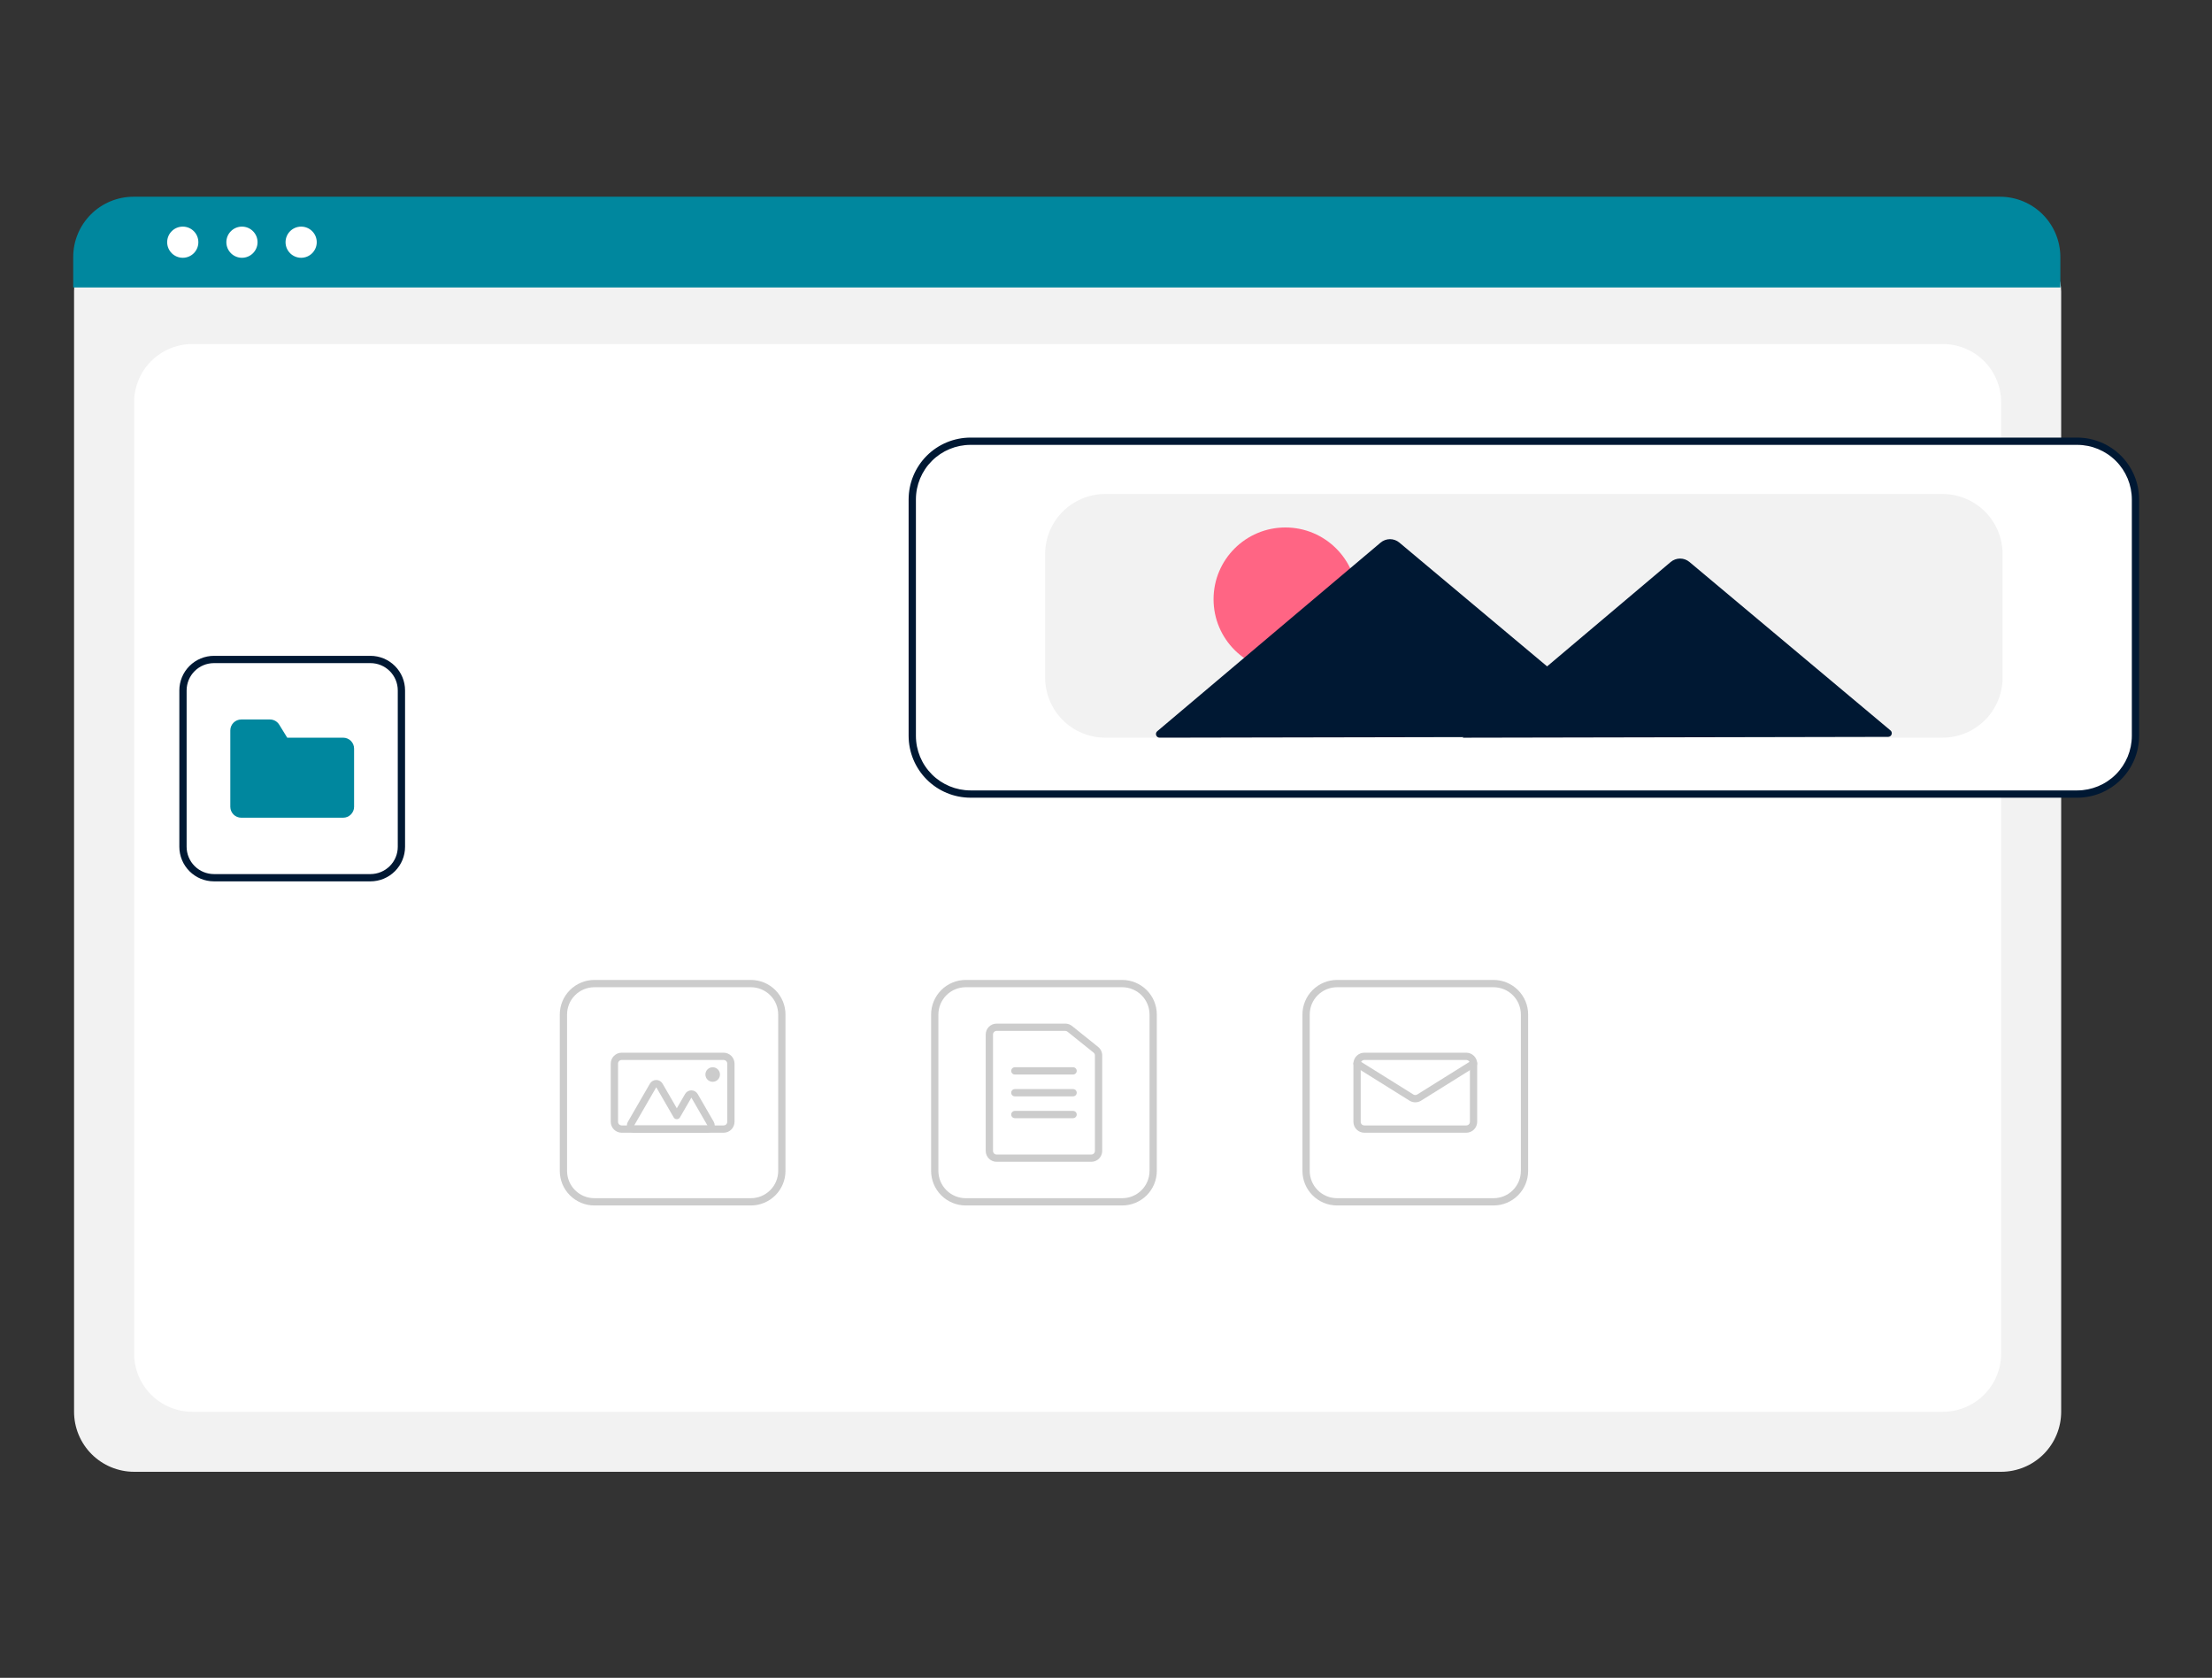 <svg width="120" height="91" viewBox="0 0 120 91" fill="none" xmlns="http://www.w3.org/2000/svg">
<rect x="0" y="0" width="120" height="91" fill="#333333" stroke="none"/>
<path d="M108.56 79.824H7.276C6.412 79.823 5.584 79.48 4.973 78.87C4.362 78.26 4.019 77.432 4.018 76.569V15.778C4.018 15.146 4.27 14.54 4.718 14.092C5.165 13.646 5.772 13.394 6.405 13.393H109.39C110.034 13.394 110.651 13.65 111.106 14.105C111.561 14.559 111.818 15.176 111.818 15.819V76.569C111.817 77.432 111.474 78.26 110.863 78.87C110.252 79.48 109.424 79.823 108.56 79.824Z" fill="#F2F2F2"/>
<path d="M10.436 76.569H105.4C106.238 76.569 107.042 76.237 107.634 75.645C108.227 75.053 108.56 74.25 108.56 73.413V21.816C108.56 20.979 108.227 20.176 107.634 19.584C107.042 18.992 106.238 18.659 105.4 18.659H10.436C9.598 18.659 8.794 18.992 8.202 19.584C7.609 20.176 7.276 20.979 7.276 21.816V73.413C7.276 74.25 7.609 75.053 8.202 75.645C8.794 76.237 9.598 76.569 10.436 76.569Z" fill="white"/>
<path d="M111.773 15.592H3.972V13.935C3.973 13.069 4.318 12.239 4.931 11.627C5.544 11.015 6.375 10.671 7.242 10.67H108.502C109.369 10.67 110.2 11.015 110.813 11.627C111.426 12.239 111.771 13.069 111.773 13.935V15.592Z" fill="#00879E"/>
<path d="M9.915 13.981C10.383 13.981 10.761 13.602 10.761 13.136C10.761 12.669 10.383 12.291 9.915 12.291C9.448 12.291 9.069 12.669 9.069 13.136C9.069 13.602 9.448 13.981 9.915 13.981Z" fill="white"/>
<path d="M13.126 13.981C13.593 13.981 13.972 13.602 13.972 13.136C13.972 12.669 13.593 12.291 13.126 12.291C12.659 12.291 12.28 12.669 12.28 13.136C12.28 13.602 12.659 13.981 13.126 13.981Z" fill="white"/>
<path d="M16.337 13.981C16.804 13.981 17.183 13.602 17.183 13.136C17.183 12.669 16.804 12.291 16.337 12.291C15.87 12.291 15.491 12.669 15.491 13.136C15.491 13.602 15.87 13.981 16.337 13.981Z" fill="white"/>
<path d="M60.881 65.38H52.388C51.891 65.379 51.414 65.181 51.062 64.83C50.711 64.479 50.513 64.002 50.512 63.505V55.023C50.513 54.526 50.711 54.049 51.062 53.698C51.414 53.347 51.891 53.149 52.388 53.148H60.881C61.378 53.149 61.855 53.347 62.207 53.698C62.559 54.049 62.756 54.526 62.757 55.023V63.505C62.756 64.002 62.559 64.479 62.207 64.83C61.855 65.181 61.378 65.379 60.881 65.38ZM52.388 53.543C51.996 53.544 51.619 53.7 51.342 53.977C51.064 54.254 50.908 54.63 50.907 55.023V63.505C50.908 63.898 51.064 64.274 51.342 64.551C51.619 64.829 51.996 64.985 52.388 64.985H60.881C61.273 64.985 61.65 64.829 61.928 64.551C62.205 64.274 62.361 63.898 62.362 63.505V55.023C62.361 54.63 62.205 54.254 61.928 53.977C61.65 53.7 61.273 53.544 60.881 53.543H52.388Z" fill="#CCCCCC"/>
<path d="M59.202 63.012H54.067C53.91 63.012 53.759 62.95 53.648 62.839C53.537 62.728 53.475 62.577 53.475 62.42V56.108C53.475 55.951 53.537 55.8 53.648 55.689C53.759 55.578 53.91 55.516 54.067 55.516H57.788C57.923 55.516 58.054 55.562 58.159 55.646L59.573 56.781C59.642 56.837 59.698 56.907 59.736 56.987C59.775 57.067 59.795 57.154 59.794 57.243V62.42C59.794 62.577 59.732 62.728 59.621 62.839C59.51 62.95 59.359 63.012 59.202 63.012ZM54.067 55.91C54.015 55.91 53.965 55.931 53.928 55.968C53.891 56.005 53.87 56.055 53.87 56.108V62.42C53.87 62.473 53.891 62.523 53.928 62.56C53.965 62.597 54.015 62.618 54.067 62.618H59.202C59.254 62.618 59.304 62.597 59.342 62.56C59.379 62.523 59.399 62.473 59.4 62.42V57.243C59.4 57.213 59.393 57.184 59.38 57.157C59.367 57.131 59.349 57.108 59.326 57.089L57.911 55.954C57.876 55.926 57.833 55.91 57.788 55.91H54.067Z" fill="#CCCCCC"/>
<path d="M58.215 58.278H55.055C55.002 58.278 54.952 58.257 54.915 58.22C54.878 58.183 54.857 58.133 54.857 58.081C54.857 58.028 54.878 57.978 54.915 57.941C54.952 57.904 55.002 57.883 55.055 57.883H58.215C58.267 57.883 58.317 57.904 58.355 57.941C58.392 57.978 58.412 58.028 58.412 58.081C58.412 58.133 58.392 58.183 58.355 58.22C58.317 58.257 58.267 58.278 58.215 58.278Z" fill="#CCCCCC"/>
<path d="M58.215 59.461H55.055C55.002 59.461 54.952 59.441 54.915 59.404C54.878 59.367 54.857 59.316 54.857 59.264C54.857 59.212 54.878 59.162 54.915 59.125C54.952 59.088 55.002 59.067 55.055 59.067H58.215C58.267 59.067 58.317 59.088 58.355 59.125C58.392 59.162 58.412 59.212 58.412 59.264C58.412 59.316 58.392 59.367 58.355 59.404C58.317 59.441 58.267 59.461 58.215 59.461Z" fill="#CCCCCC"/>
<path d="M58.215 60.645H55.055C55.002 60.645 54.952 60.624 54.915 60.587C54.878 60.55 54.857 60.5 54.857 60.448C54.857 60.395 54.878 60.345 54.915 60.308C54.952 60.271 55.002 60.25 55.055 60.25H58.215C58.267 60.25 58.317 60.271 58.355 60.308C58.392 60.345 58.412 60.395 58.412 60.448C58.412 60.5 58.392 60.55 58.355 60.587C58.317 60.624 58.267 60.645 58.215 60.645Z" fill="#CCCCCC"/>
<path d="M81.025 65.38H72.533C72.035 65.379 71.559 65.181 71.207 64.83C70.855 64.479 70.657 64.002 70.657 63.505V55.023C70.657 54.526 70.855 54.049 71.207 53.698C71.559 53.347 72.035 53.149 72.533 53.148H81.025C81.523 53.149 82 53.347 82.351 53.698C82.703 54.049 82.901 54.526 82.901 55.023V63.505C82.901 64.002 82.703 64.479 82.351 64.83C82 65.181 81.523 65.379 81.025 65.38ZM72.533 53.543C72.14 53.544 71.764 53.7 71.486 53.977C71.208 54.254 71.052 54.63 71.052 55.023V63.505C71.052 63.898 71.208 64.274 71.486 64.551C71.764 64.829 72.14 64.985 72.533 64.985H81.025C81.418 64.985 81.794 64.829 82.072 64.551C82.35 64.274 82.506 63.898 82.507 63.505V55.023C82.506 54.63 82.35 54.254 82.072 53.977C81.794 53.7 81.418 53.544 81.025 53.543H72.533Z" fill="#CCCCCC"/>
<path d="M79.544 61.434H74.014C73.857 61.434 73.707 61.372 73.596 61.261C73.484 61.15 73.422 60.999 73.422 60.842V57.686C73.422 57.529 73.484 57.379 73.596 57.268C73.707 57.157 73.857 57.094 74.014 57.094H79.544C79.701 57.094 79.852 57.157 79.963 57.268C80.074 57.379 80.137 57.529 80.137 57.686V60.842C80.137 60.999 80.074 61.15 79.963 61.261C79.852 61.372 79.701 61.434 79.544 61.434ZM74.014 57.489C73.962 57.489 73.912 57.51 73.875 57.546C73.838 57.583 73.817 57.634 73.817 57.686V60.842C73.817 60.895 73.838 60.945 73.875 60.982C73.912 61.019 73.962 61.039 74.014 61.04H79.544C79.597 61.039 79.647 61.019 79.684 60.982C79.721 60.945 79.742 60.895 79.742 60.842V57.686C79.742 57.634 79.721 57.583 79.684 57.546C79.647 57.51 79.597 57.489 79.544 57.489H74.014Z" fill="#CCCCCC"/>
<path d="M76.779 59.785C76.668 59.785 76.559 59.754 76.465 59.695L73.514 57.853C73.47 57.825 73.439 57.781 73.427 57.73C73.415 57.679 73.424 57.626 73.452 57.581C73.48 57.537 73.524 57.506 73.575 57.494C73.626 57.482 73.679 57.491 73.724 57.519L76.674 59.361C76.706 59.38 76.742 59.39 76.779 59.39C76.816 59.39 76.852 59.38 76.884 59.361L79.834 57.519C79.879 57.491 79.932 57.482 79.983 57.494C80.034 57.506 80.078 57.537 80.106 57.581C80.134 57.626 80.143 57.679 80.131 57.73C80.12 57.781 80.088 57.825 80.044 57.853L77.093 59.695C76.999 59.754 76.89 59.785 76.779 59.785Z" fill="#CCCCCC"/>
<path d="M40.736 65.38H32.244C31.747 65.379 31.27 65.181 30.918 64.83C30.566 64.479 30.368 64.002 30.368 63.505V55.023C30.368 54.526 30.566 54.049 30.918 53.698C31.27 53.347 31.747 53.149 32.244 53.148H40.736C41.234 53.149 41.711 53.347 42.062 53.698C42.414 54.049 42.612 54.526 42.612 55.023V63.505C42.612 64.002 42.414 64.479 42.062 64.83C41.711 65.181 41.234 65.379 40.736 65.38ZM32.244 53.543C31.851 53.544 31.475 53.7 31.197 53.977C30.919 54.254 30.763 54.63 30.763 55.023V63.505C30.763 63.898 30.919 64.274 31.197 64.551C31.475 64.829 31.851 64.985 32.244 64.985H40.736C41.129 64.985 41.505 64.829 41.783 64.551C42.061 64.274 42.217 63.898 42.217 63.505V55.023C42.217 54.63 42.061 54.254 41.783 53.977C41.505 53.7 41.129 53.544 40.736 53.543H32.244Z" fill="#CCCCCC"/>
<path d="M39.255 61.434H33.725C33.568 61.434 33.418 61.372 33.306 61.261C33.196 61.15 33.133 60.999 33.133 60.842V57.686C33.133 57.529 33.196 57.379 33.306 57.268C33.418 57.157 33.568 57.094 33.725 57.094H39.255C39.412 57.094 39.563 57.157 39.674 57.268C39.785 57.379 39.847 57.529 39.848 57.686V60.842C39.847 60.999 39.785 61.15 39.674 61.261C39.563 61.372 39.412 61.434 39.255 61.434ZM33.725 57.489C33.673 57.489 33.623 57.51 33.586 57.546C33.549 57.583 33.528 57.634 33.528 57.686V60.842C33.528 60.895 33.549 60.945 33.586 60.982C33.623 61.019 33.673 61.039 33.725 61.04H39.255C39.308 61.039 39.358 61.019 39.395 60.982C39.432 60.945 39.453 60.895 39.453 60.842V57.686C39.453 57.634 39.432 57.583 39.395 57.546C39.358 57.51 39.308 57.489 39.255 57.489H33.725Z" fill="#CCCCCC"/>
<path d="M38.379 61.434H34.404C34.335 61.434 34.267 61.416 34.207 61.381C34.147 61.347 34.097 61.297 34.062 61.237C34.028 61.177 34.009 61.109 34.009 61.04C34.009 60.97 34.028 60.902 34.062 60.842L35.259 58.771C35.294 58.711 35.344 58.661 35.404 58.627C35.464 58.592 35.532 58.574 35.602 58.574C35.671 58.574 35.739 58.592 35.799 58.627C35.859 58.661 35.909 58.711 35.944 58.771L36.717 60.109L37.165 59.334C37.199 59.274 37.249 59.224 37.309 59.189C37.369 59.155 37.438 59.136 37.507 59.136C37.576 59.136 37.644 59.155 37.704 59.189C37.764 59.224 37.814 59.274 37.849 59.334L38.721 60.842C38.755 60.902 38.774 60.97 38.774 61.04C38.774 61.109 38.755 61.177 38.721 61.237C38.686 61.297 38.636 61.347 38.576 61.381C38.516 61.416 38.448 61.434 38.379 61.434H38.379ZM38.379 61.04L37.507 59.531L36.888 60.602C36.87 60.632 36.846 60.657 36.816 60.674C36.785 60.691 36.752 60.7 36.717 60.7C36.682 60.7 36.648 60.691 36.618 60.674C36.588 60.657 36.563 60.632 36.546 60.602L35.602 58.968L34.404 61.04H38.379Z" fill="#CCCCCC"/>
<path d="M38.663 58.672C38.881 58.672 39.058 58.496 39.058 58.278C39.058 58.06 38.881 57.883 38.663 57.883C38.444 57.883 38.268 58.06 38.268 58.278C38.268 58.496 38.444 58.672 38.663 58.672Z" fill="#CCCCCC"/>
<path d="M112.688 43.165H52.65C51.786 43.164 50.958 42.821 50.347 42.211C49.736 41.6 49.392 40.773 49.391 39.91V27.087C49.392 26.224 49.736 25.397 50.347 24.787C50.958 24.176 51.786 23.833 52.65 23.832H112.688C113.552 23.833 114.381 24.176 114.992 24.787C115.602 25.397 115.946 26.224 115.947 27.087V39.91C115.946 40.773 115.602 41.6 114.992 42.211C114.381 42.821 113.552 43.164 112.688 43.165Z" fill="white"/>
<path d="M112.689 43.264H52.65C51.76 43.263 50.906 42.909 50.277 42.28C49.648 41.652 49.294 40.799 49.292 39.91V27.087C49.294 26.198 49.648 25.346 50.277 24.717C50.906 24.088 51.76 23.735 52.65 23.733H112.689C113.579 23.735 114.432 24.088 115.062 24.717C115.691 25.346 116.045 26.198 116.046 27.087V39.91C116.045 40.799 115.691 41.652 115.062 42.28C114.432 42.909 113.579 43.263 112.689 43.264ZM52.65 24.128C51.864 24.129 51.111 24.441 50.556 24.996C50.001 25.55 49.688 26.303 49.688 27.087V39.91C49.688 40.695 50.001 41.447 50.556 42.002C51.111 42.556 51.864 42.868 52.65 42.869H112.689C113.474 42.868 114.227 42.556 114.782 42.002C115.338 41.447 115.65 40.695 115.651 39.91V27.087C115.65 26.303 115.338 25.55 114.782 24.996C114.227 24.441 113.474 24.129 112.689 24.128H52.65Z" fill="#001833"/>
<path d="M105.381 40.009H59.957C59.093 40.008 58.265 39.664 57.654 39.054C57.043 38.444 56.7 37.617 56.699 36.754V30.046C56.7 29.183 57.043 28.356 57.654 27.746C58.265 27.136 59.093 26.792 59.957 26.791H105.381C106.245 26.792 107.074 27.136 107.685 27.746C108.295 28.356 108.639 29.183 108.64 30.046V36.754C108.639 37.617 108.295 38.444 107.685 39.054C107.074 39.664 106.245 40.008 105.381 40.009Z" fill="#F2F2F2"/>
<path d="M69.732 36.394C71.884 36.394 73.629 34.651 73.629 32.501C73.629 30.351 71.884 28.608 69.732 28.608C67.58 28.608 65.835 30.351 65.835 32.501C65.835 34.651 67.58 36.394 69.732 36.394Z" fill="#FF6584"/>
<path d="M102.558 39.616L97.058 35.008L91.652 30.479C91.509 30.359 91.329 30.294 91.143 30.294C90.957 30.295 90.776 30.361 90.634 30.481L85.246 35.03L83.93 36.142L81.945 34.479L75.914 29.427C75.772 29.307 75.591 29.242 75.405 29.242C75.219 29.243 75.039 29.309 74.897 29.429L68.885 34.504L62.779 39.66C62.749 39.686 62.726 39.721 62.716 39.76C62.706 39.799 62.708 39.84 62.722 39.878C62.736 39.916 62.761 39.949 62.794 39.972C62.827 39.995 62.867 40.008 62.907 40.008L75.426 39.984L79.388 39.976L79.35 40.009L91.162 39.986L102.432 39.964C102.472 39.964 102.512 39.952 102.545 39.928C102.578 39.905 102.603 39.872 102.617 39.834C102.631 39.796 102.633 39.755 102.622 39.716C102.612 39.677 102.59 39.642 102.558 39.616Z" fill="#001833"/>
<path d="M20.098 47.801H11.606C11.108 47.801 10.631 47.603 10.28 47.252C9.928 46.9 9.73 46.424 9.729 45.927V37.444C9.73 36.947 9.928 36.471 10.28 36.12C10.631 35.768 11.108 35.571 11.606 35.57H20.098C20.595 35.571 21.072 35.768 21.424 36.12C21.776 36.471 21.974 36.947 21.974 37.444V45.927C21.974 46.424 21.776 46.9 21.424 47.252C21.072 47.603 20.595 47.801 20.098 47.801Z" fill="white"/>
<path d="M20.098 47.801H11.606C11.108 47.801 10.631 47.603 10.28 47.252C9.928 46.9 9.73 46.424 9.729 45.927V37.444C9.73 36.947 9.928 36.471 10.28 36.12C10.631 35.768 11.108 35.571 11.606 35.57H20.098C20.595 35.571 21.072 35.768 21.424 36.12C21.776 36.471 21.974 36.947 21.974 37.444V45.927C21.974 46.424 21.776 46.9 21.424 47.252C21.072 47.603 20.595 47.801 20.098 47.801ZM11.606 35.965C11.213 35.965 10.836 36.121 10.559 36.398C10.281 36.676 10.125 37.052 10.124 37.444V45.927C10.125 46.319 10.281 46.695 10.559 46.973C10.836 47.25 11.213 47.406 11.606 47.407H20.098C20.491 47.406 20.867 47.25 21.145 46.973C21.423 46.695 21.579 46.319 21.579 45.927V37.444C21.579 37.052 21.423 36.676 21.145 36.398C20.867 36.121 20.491 35.965 20.098 35.965H11.606Z" fill="#001833"/>
<path d="M18.616 44.349H13.087C12.93 44.349 12.779 44.286 12.668 44.175C12.557 44.064 12.494 43.914 12.494 43.757V39.614C12.494 39.457 12.557 39.307 12.668 39.196C12.779 39.085 12.93 39.023 13.087 39.022H14.643C14.745 39.022 14.844 39.048 14.933 39.097C15.021 39.146 15.095 39.218 15.148 39.304L15.582 40.009H18.616C18.774 40.009 18.924 40.071 19.035 40.182C19.146 40.293 19.209 40.444 19.209 40.601V43.757C19.209 43.914 19.146 44.064 19.035 44.175C18.924 44.286 18.774 44.349 18.616 44.349Z" fill="#00879E"/>
</svg>
